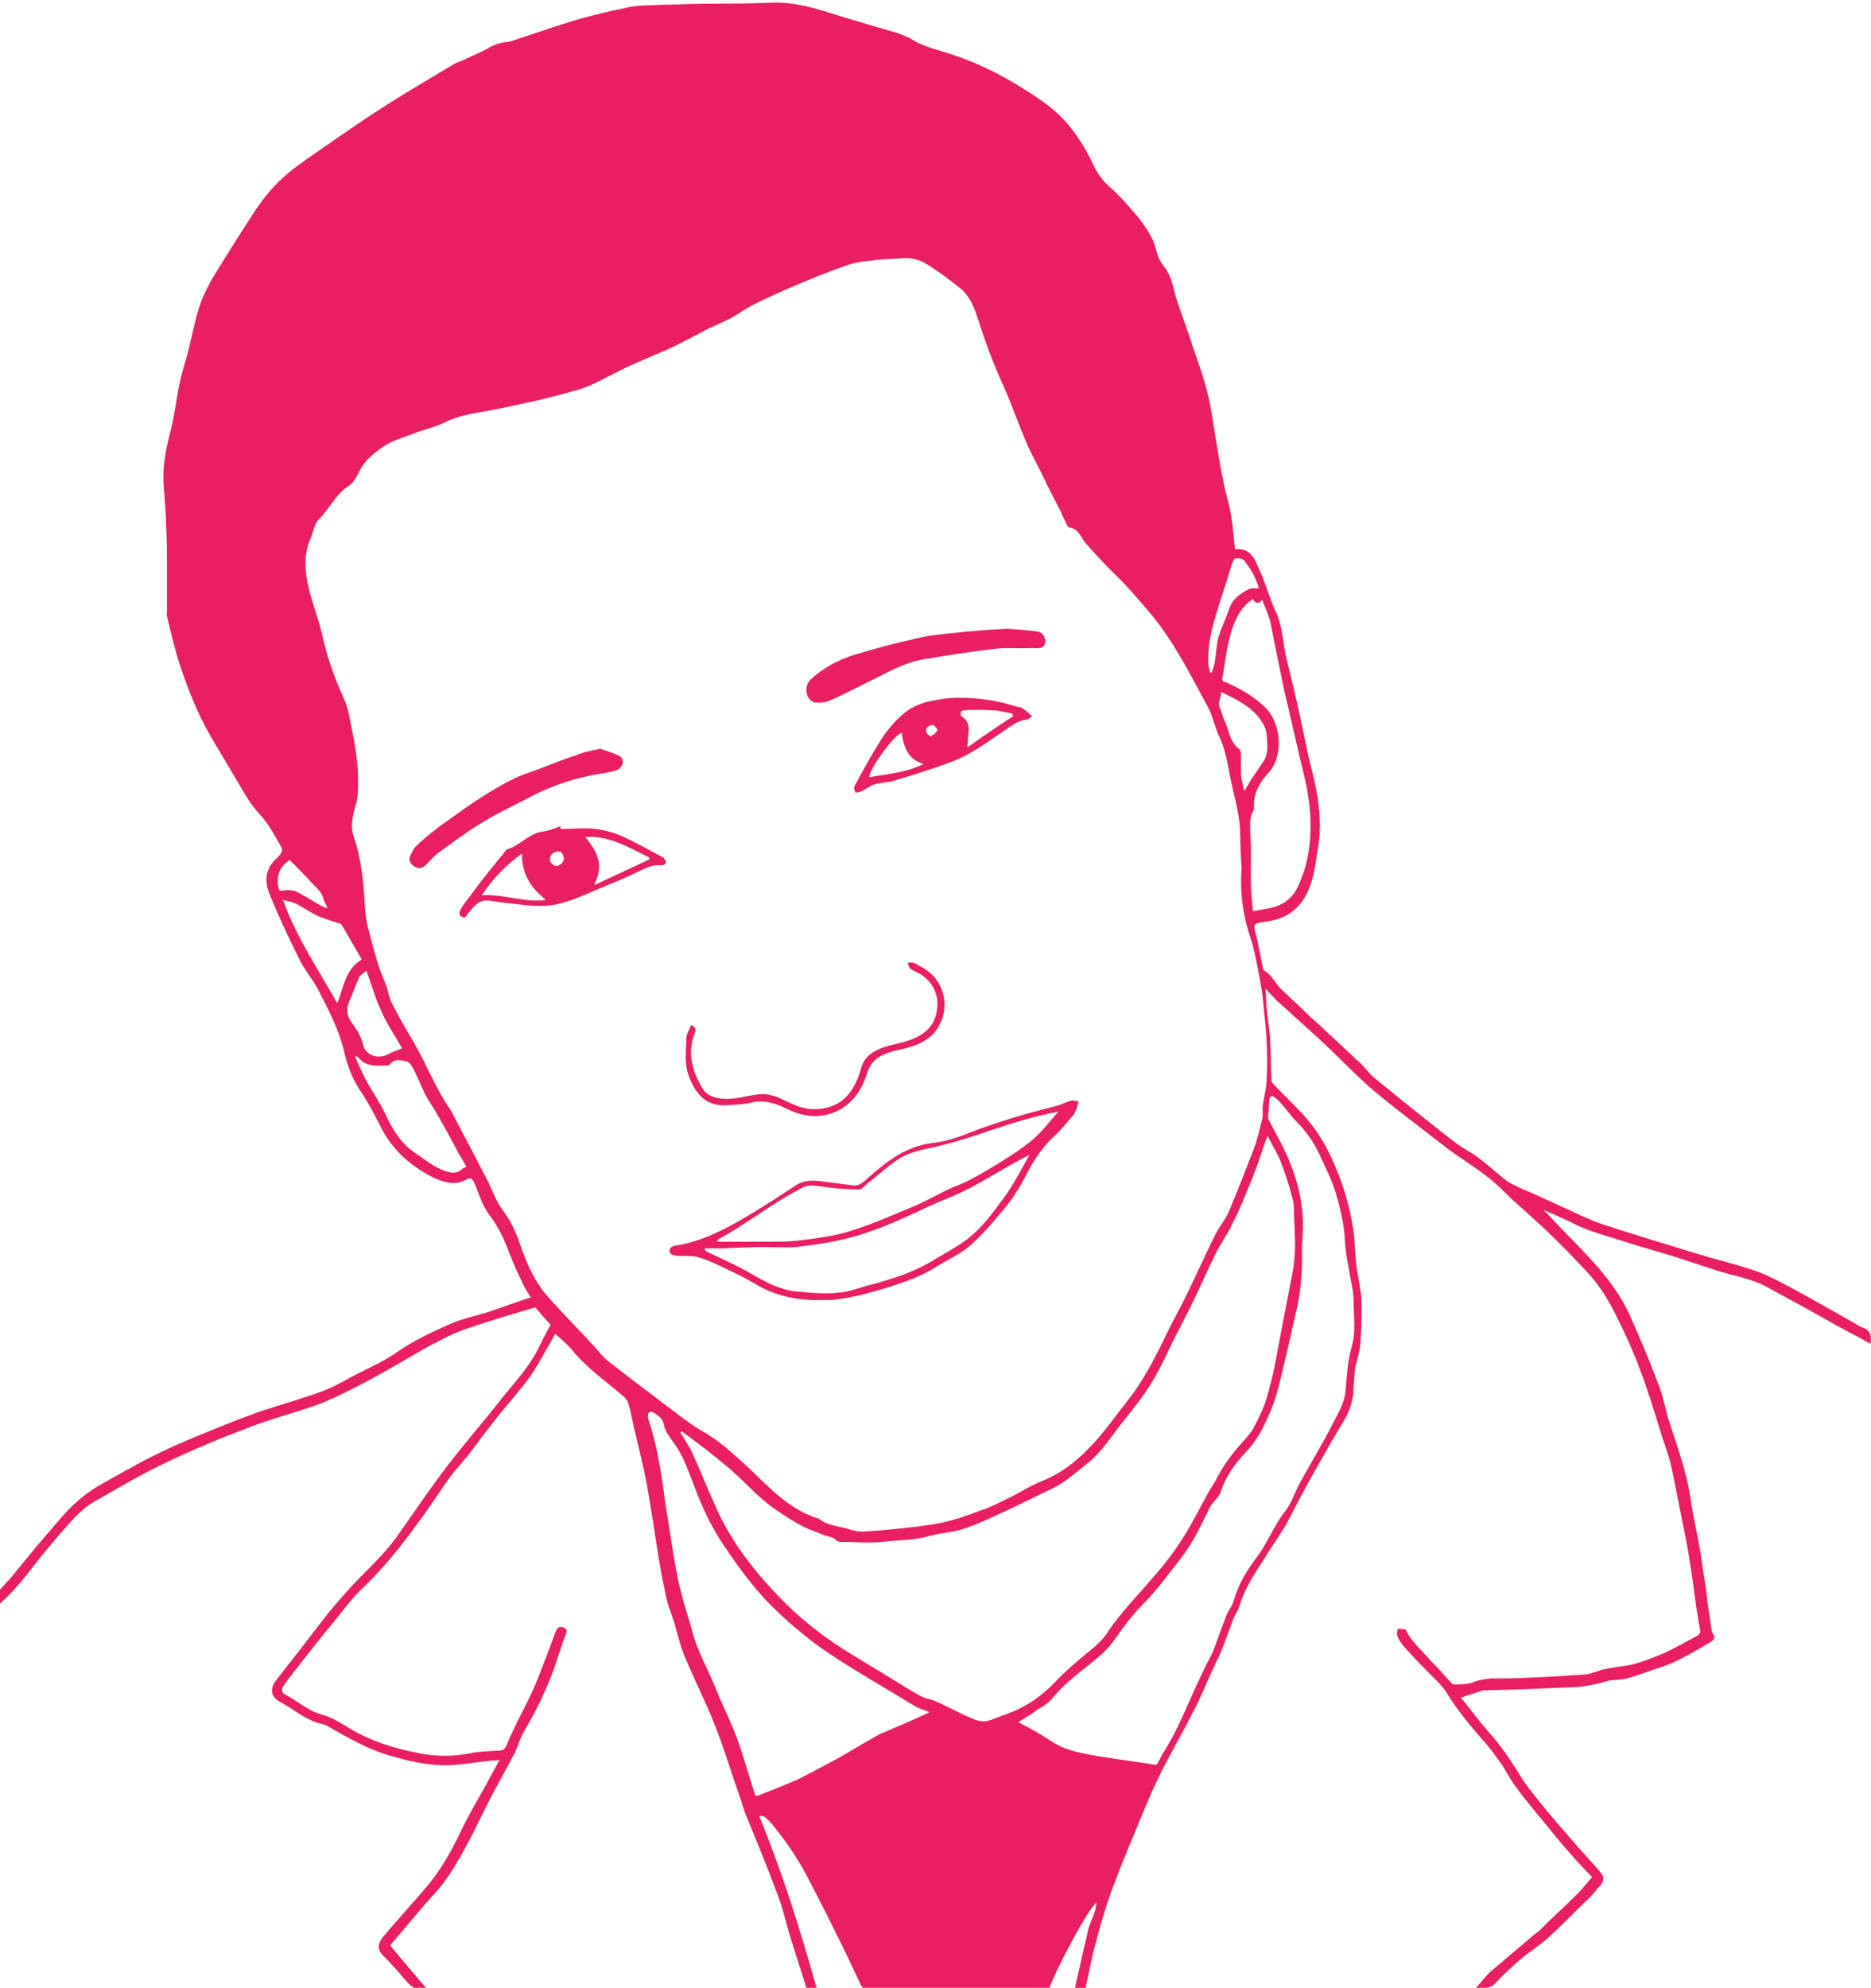 <?xml version="1.0" encoding="utf-8"?>
<!-- Generator: Adobe Illustrator 19.2.1, SVG Export Plug-In . SVG Version: 6.00 Build 0)  -->
<svg version="1.1" id="Layer_1" xmlns="http://www.w3.org/2000/svg" xmlns:xlink="http://www.w3.org/1999/xlink" x="0px" y="0px"
	 viewBox="0 0 282.4 300" style="enable-background:new 0 0 282.4 300;" xml:space="preserve">
<style type="text/css">
	.st0{fill:#E91E63;}
</style>
<g id="pharm-justin-red">
	<path class="st0" d="M0,239.9c0.8-0.9,1.6-1.7,2.3-2.6c1.5-1.8,2.9-3.6,4.4-5.3c1.1-1.3,2.2-2.6,3.3-3.8c1.5-1.6,3.2-3,5.1-4.1
		c3.1-1.7,6.1-3.5,9.3-5c2.9-1.4,5.9-2.6,8.9-3.8c1.9-0.8,3.8-1.5,5.7-2.2c3.3-1.1,6.6-2,9.8-3.2c1.9-0.7,3.6-1.8,5.4-2.7
		c2-1,4-1.9,5.8-3.2c2.5-1.7,5.2-3,8-4.2c1.8-0.8,3.8-1.2,5.7-1.8c2.1-0.7,4.2-1.5,6.4-2.2c-0.4-0.7-0.8-1.3-1.1-1.9
		c-0.7-1.5-1.4-2.9-2-4.5c-0.8-2.1-1.7-4.2-3.1-6c-1-1.3-1.5-2.9-2.1-4.4c-0.6-1.3-0.6-1.4-1.8-0.8c-1.5,0.7-3,0.2-4.4-0.4
		c-3.3-1.6-6-3.9-7.8-7.1c-1-1.9-1.9-3.8-3.1-5.6c-1.4-2-2.3-4.2-2.8-6.6c-0.8-3.2-2.3-6.1-3.8-9c-0.8-1.6-2-2.9-2.8-4.5
		c-1.7-3.4-3.3-6.8-4.7-10.3c-0.7-1.8-0.5-3.7,1.1-5.1c0.3-0.3,0.6-0.6,0.8-1c0.1-0.2,0.1-0.5,0-0.7c-1-1.7-1.9-3.5-3.2-4.9
		c-1.8-1.9-2.9-4.2-4.2-6.3c-1.6-2.8-3.4-5.5-4.8-8.4c-1.2-2.5-2.2-5.1-3.1-7.8c-0.8-2.4-1.4-5-2-7.5c-0.1-0.2,0-0.5,0-0.8
		c0-2.7,0-5.3,0-8c0-2.3-0.1-4.6-0.2-6.9c-0.1-1.4-0.2-2.8-0.3-4.2c-0.2-2.8,0.4-5.6,1.1-8.3c0.6-2.3,0.8-4.6,1.3-6.9
		c0.3-1.5,0.8-3,1.2-4.5c0.6-2.3,1-4.6,1.7-6.8c0.5-1.6,1.2-3.1,2-4.5c2.2-3.6,4.4-7.1,6.7-10.6c1.1-1.6,2.4-3.2,3.8-4.5
		c1.6-1.5,3.4-2.7,5.1-3.9c3.6-2.5,7.2-5,10.8-7.3c3.3-2.1,6.6-4,9.9-6c0.6-0.4,1.4-0.6,2-0.9c1.2-0.6,2.5-1.1,3.7-1.8
		c0.9-0.5,1.8-0.7,2.7-0.8c0.8-0.1,1.5-0.5,2.3-0.7c2.7-0.9,5.3-1.8,8-2.6c2.4-0.7,4.9-1.3,7.4-1.8c1.2-0.3,2.4-0.4,3.6-0.4
		c2-0.1,4-0.1,6-0.2c4.2-0.1,8.3,0,12.5-0.2c3-0.1,5.8,0.6,8.6,1.5c3.5,1.1,7,2.1,10.4,3.1c0.8,0.3,1.6,0.6,2.4,1.1
		c1.7,1,3.6,1.4,5.4,2c3.8,1.2,7.3,2.9,10.7,5c2.4,1.5,4.8,3,6.7,5.1c1.7,1.9,3.1,4.1,4.2,6.4c0.6,1.4,1.5,2.7,2.8,3.8
		c1.5,1.3,2.8,2.9,4.1,4.4c0.8,1,1.5,2.1,2.1,3.2c0.4,0.8,0.6,1.8,0.9,2.7c0.2,0.5,0.5,1,0.8,1.4c1.2,1.4,1.4,3.1,1.9,4.8
		c0.9,2.7,1.9,5.4,2.8,8.2c0.7,2,1.4,4,1.9,6c0.5,1.9,0.8,4,1.1,5.9c0.4,2.5,0.8,5,1.3,7.4c0.3,1.8,0.9,3.5,1.2,5.3
		c0.3,1.7,0.4,3.4,0.6,5.2c2.2-0.3,3,1.4,3.6,2.9c1,2.1,1.6,4.5,2.6,6.6c1.1,2.4,1,5,1.7,7.5c0.7,2.9,1.4,5.7,2,8.6
		c0.4,1.9,0.8,3.8,1.2,5.7c0.4,1.7,0.9,3.5,1.2,5.2c0.5,2.7,0.7,5.4,0.3,8.1c-0.3,1.8-0.5,3.7-1,5.4c-0.8,2.8-2.5,5.1-5.5,5.9
		c-0.7,0.2-1.5,0.3-2.2,0.4c-0.6,0.1-1.2,0.2-0.9,1.2c0.5,1.8,0.8,3.7,1.2,5.6c0,0.1,0,0.4,0.1,0.4c1.3,0.7,1.8,2.1,2.8,3
		c1.4,1.3,2.9,2.7,4.3,4.1c0.7,0.6,1.4,1.2,2.1,1.9c1.9,1.7,3.7,3.5,5.6,5.2c0.7,0.7,1.3,1.6,2.1,2.2c1.6,1.3,3.2,2.6,4.8,3.9
		c2.5,2,5,4,7.6,6c1,0.7,2.1,1.2,3.1,2c1.5,1.1,2.9,2.4,4.3,3.5c0.4,0.3,0.8,0.5,1.3,0.7c0.7,0.4,1.4,0.7,2.2,1
		c2,0.9,3.9,1.8,5.9,2.7c1.7,0.8,3.4,1.6,5.2,2.2c4.6,1.5,9.2,2.9,13.8,4.3c2.9,0.9,5.9,1.6,8.9,2.6c1.8,0.6,3.5,1.5,5.2,2.4
		c3.2,1.7,6.3,3.5,9.5,5.3c0.6,0.3,1.2,0.8,1.9,1c1.1,0.5,1.2,1.3,1,2.4c-0.5-0.3-0.9-0.5-1.4-0.8c-1.2-0.6-2.4-1.3-3.6-1.9
		c-1.2-0.7-2.5-1.4-3.7-2.1c-2.2-1.2-4.4-2.4-6.6-3.6c-2.4-1.4-5.1-1.8-7.7-2.6c-1.9-0.6-3.9-1.3-5.8-1.9c-2.7-0.9-5.5-1.6-8.2-2.5
		c-2.8-0.9-5.7-1.6-8.3-3c-1.4-0.7-2.9-1.3-4-1.8c1.4,1.5,3.1,3.3,4.8,5c3.2,3.3,6.3,6.7,8.2,10.9c1.5,3.4,3,6.9,4.3,10.4
		c0.7,1.7,1,3.5,1.5,5.2c0.9,2.8,1.9,5.6,2.6,8.4c0.6,2.1,0.8,4.2,1.2,6.3c0.3,1.5,0.6,3,0.9,4.6c0.3,1.5,0.4,3,0.7,4.5
		c0.2,1.3,0.4,2.5,0.5,3.8c0.2,1.3,0.4,2.7,0.6,4c0,0.3,0.1,0.6,0.2,0.8c0.5,0.6,0.2,1-0.3,1.3c-2.6,1.5-5.1,3.1-8.1,4
		c-1.5,0.5-3,1.1-4.5,1.5c-0.8,0.2-1.8,0.2-2.6,0.3c-0.6,0.1-1.3,0.4-1.9,0.5c-1.1,0.2-2.2,0.5-3.3,0.5c-4.5,0.2-9.1,0.4-13.6,0.5
		c-0.1,0-0.2,0-0.3,0c-1.1,0.3-2.2,0.7-3.4,1.1c1.4,1.7,2.7,3.5,4.2,5.2c1.8,2,3.3,4.2,4.7,6.5c0.9,1.5,2,2.8,3.1,4.2
		c1.3,1.6,2.6,3.1,3.9,4.6c0.6,0.7,1.2,1.4,1.9,2.2c1.1,1.2,2.2,2.4,3.3,3.7c0.6,0.7,0.5,1.4-0.2,2.1c-0.5,0.5-0.8,1-1.3,1.5
		c-2.2,2.1-4.3,4.3-6.5,6.3c-1.2,1.1-2.7,2-4,3.1c-1.4,1.2-2.7,2.4-3.9,3.7c-0.8,0.9-1.8,0.7-2.9,0.7c0.7-0.8,1.3-1.6,2-2.3
		c2.2-1.9,4.4-3.7,6.6-5.6c0.5-0.4,1-0.7,1.4-1.2c1.7-1.7,3.5-3.3,5.2-5c0.8-0.8,1.5-1.7,2.3-2.6c-1.2-1.3-2.4-2.5-3.5-3.8
		c-1.4-1.6-2.7-3.2-4-4.8c-1.3-1.6-2.7-3.2-3.9-4.9c-0.8-1-1.4-2.2-2.1-3.3c-0.9-1.3-1.9-2.7-3-3.9c-2-2.3-3.9-4.6-5.5-7.2
		c-0.5-0.8-1.1-1.4-1.8-2.1c-1.5-1.5-3-3-4.4-4.6c-0.5-0.5-0.9-1.1-1.2-1.8c-0.1-0.3,0-0.7,0.1-1.1c0.4,0.1,1.1,0,1.2,0.2
		c0.9,1.9,2.5,3.1,3.7,4.6c0.3,0.3,0.6,0.6,0.9,0.9c0.7,0.7,1.3,1.5,2,2.2c0.2,0.2,0.5,0.6,0.7,0.5c0.9,0,1.9,0,2.8-0.3
		c0.9-0.4,1.9-0.5,2.8-0.6c1.8,0,3.6,0,5.4-0.1c2.9-0.1,5.9-0.3,8.8-0.5c1-0.1,1.9-0.6,2.9-0.8c1.4-0.3,2.8-0.4,4.2-0.7
		c1.5-0.4,3-1,4.5-1.6c1.8-0.8,3.5-1.8,5.2-2.7c0.4-0.2,0.6-0.5,0.5-0.9c-0.2-1.2-0.4-2.4-0.6-3.6c-0.3-2.3-0.6-4.7-1-7
		c-0.3-2-0.7-4-1.1-5.9c-0.6-2.9-1.1-5.9-1.8-8.8c-0.4-1.6-1-3.1-1.5-4.7c-0.6-2-1.2-4-1.9-6c-0.5-1.6-1.1-3.1-1.7-4.7
		c-0.9-2.2-1.9-4.5-3-6.6c-1.2-2.5-2.7-4.9-4.6-6.9c-1.9-2-3.8-4-5.8-5.9c-1.8-1.7-3.6-3.3-5.5-5c-1-1-2-2-3.1-2.9
		c-1.2-1-2.4-1.8-3.7-2.7c-1.2-0.8-2.4-1.6-3.5-2.5c-1.9-1.4-3.7-2.9-5.6-4.3c-2-1.6-4.1-3.2-6-4.9c-2.5-2.3-4.8-4.7-7.3-7
		c-2.1-1.9-4.2-3.8-6.3-5.7c-0.5-0.5-1-1.1-1.6-1.7c0.1,1,0.1,2.1,0.2,3.1c0.1,1.4,0.4,2.9,0.5,4.3c0.1,2.1,0.1,4.3,0.2,6.4
		c0,0.2,0.1,0.3,0.2,0.5c1.4,1.5,2.9,2.9,4.3,4.4c1.8,1.9,3.2,4,4.3,6.3c1.7,3.5,2.9,7.2,3.5,11c0.3,1.8,0.3,3.7,0.5,5.6
		c0.2,1.5,0.5,2.9,0.7,4.4c0.1,0.5,0.1,1.1,0.1,1.7c0,2,0,4.1-0.2,6.1c-0.1,1.2-0.6,2.5-0.8,3.7c-0.1,0.8-0.1,1.7-0.2,2.6
		c0,2-0.6,3.8-1.7,5.5c-1.9,3.2-3.8,6.5-5.6,9.8c-1,1.8-1.9,3.7-2.9,5.5c-1.2,2-2.5,3.8-3.7,5.8c-1.3,2-2.6,4-3.3,6.4
		c-0.2,0.7-0.6,1.2-0.9,1.9c-0.7,1.8-1.3,3.6-2,5.3c-0.3,0.7-0.7,1.4-1,2.1c-1.1,2.3-2,4.7-3.2,6.9c-1.7,3.4-3.7,6.7-5.3,10.1
		c-1.4,2.9-2.6,6-3.9,9.1c-1.1,2.6-2.1,5.2-3.1,7.8c-0.9,2.6-1.7,5.3-2.4,8c-0.6,2.2-1,4.5-1.5,6.7c-0.6,0-1.1,0-1.6,0
		c0.3-1.5,0.7-2.9,1-4.4c0.3-1.5,0.7-2.9,1-4.4c0.3-1.4,1.2-2.6,1.3-4.3c-1.2,0.9-5.8,9.4-7.2,13.1c-0.2,0-0.5,0-0.7,0
		c-8.8,0-17.7,0-26.5,0c-0.6,0-0.9-0.1-1.2-0.7c-1.2-2.5-2.3-5-3.6-7.5c-1.3-2.7-2.7-5.4-4.1-8.1c-1.5-3-3.4-5.8-5.5-8.4
		c-0.4-0.5-0.8-0.9-1.3-1.3c-0.2-0.1-0.4-0.2-0.8-0.1c3.5,8.5,6.2,17.2,8.7,26.1c-0.1,0-0.2,0.1-0.2,0.1c-1.4,0.1-1.3,0-1.7-1.3
		c-0.7-2.2-1.4-4.4-2.1-6.6c-0.7-2.3-1.2-4.7-2.1-6.9c-1.5-4-3.1-7.9-4.7-11.8c-0.4-1-0.6-2-1-3c-1.3-3.7-2.4-7.4-3.9-11.1
		c-1.3-3.2-2.9-6.3-4.2-9.5c-0.7-1.6-1.1-3.4-1.6-5.1c-0.3-1.1-0.8-2.2-1.1-3.3c-0.4-1.8-0.8-3.7-1.1-5.5c-0.5-2.9-0.9-5.8-1.4-8.8
		c-0.3-1.8-0.6-3.7-1-5.5c-0.5-2.2-1-4.3-1.5-6.4c-0.3-1.3-0.5-2.5-0.9-3.8c-0.1-0.3-0.3-0.6-0.6-0.9c-2.7-2.3-5.6-4.3-7.8-7
		c-0.7-0.9-1.6-1.6-2.6-2.5c-0.4,0.7-0.8,1.5-1.3,2.3c-0.8,1.4-1.6,2.9-2.6,4.3c-1.4,1.9-2.9,3.6-4.4,5.4c-1.6,2-3.1,4-4.6,6
		c-0.9,1.2-2,2.3-2.9,3.5c-1.4,1.9-2.7,4-4.1,5.9c-2.8,3.9-5.7,7.7-9.2,11c-1.7,1.6-3.1,3.6-4.6,5.4c-1.9,2.3-3.7,4.6-5.5,6.9
		c-0.7,0.9-1.4,1.8-2,2.7c-0.1,0.2,0,0.8,0.2,0.9c2,1,3.6,2.6,5.9,3.2c1.4,0.4,2.7,1.2,4,2c3.3,2,6.9,3.1,10.6,3.8
		c2.5,0.5,5.1,0.5,7.7,0c1.3-0.3,2.8-0.3,4.2-0.4c0.7,0,1-0.2,1.3-0.9c0.4-1.1,1-2.2,1.5-3.3c0.9-1.8,1.8-3.5,2.6-5.3
		c1-2.3,1.8-4.6,2.7-6.9c0.2-0.6,0.4-1.2,0.7-1.8c0.2-0.5,0.7-0.6,1.2-0.3c0.5,0.3,0.3,0.7,0.1,1.2c-0.6,1.6-1.1,3.2-1.6,4.7
		c-1.2,3.3-2.7,6.5-4.5,9.5c-0.7,1.1-1,2.5-1.6,3.6c-1.2,2.3-2.5,4.6-3.7,6.9c-1.2,2.3-2.3,4.8-3.6,7.1c-1.4,2.6-2.9,5.2-5,7.4
		c-2.1,2.3-4,4.7-6,7c-0.2,0.2-0.3,0.4-0.4,0.5c1.8,2.2,3.6,4.3,5.4,6.4c-1.6,0.4-2,0.1-3.4-1.5c-1-1.2-2-2.3-3.1-3.4
		c-0.8-0.8-0.9-1.7,0.1-2.9c2.2-2.6,4.5-5.1,6.7-7.7c1.9-2.3,3.4-4.9,4.7-7.6c1.2-2.6,2.7-5.1,4.1-7.6c0.6-1.2,1.3-2.4,2-3.7
		c-0.5,0.1-0.9,0.1-1.2,0.1c-2.1,0.2-4.2,0.6-6.3,0.7c-3.1,0.1-6.2-0.6-9.2-1.5c-3.1-0.9-5.7-2.4-8.4-3.9c-0.5-0.3-1.1-0.7-1.6-0.8
		c-2.5-0.5-4.4-2.3-6.5-3.4c-1.3-0.7-1.5-1.9-0.6-3.1c1.8-2.4,3.7-4.7,5.5-7.1c1.1-1.4,2.2-2.9,3.4-4.3c1.3-1.5,2.6-3,4-4.4
		c2.1-2.1,4.2-4.2,5.9-6.7c2.3-3.3,4.5-6.5,6.9-9.7c2.6-3.4,5.4-6.6,8-9.9c2-2.6,4.4-5,5.9-8c0.6-1.2,1.2-2.4,1.9-3.7
		c-0.8-0.8-1.6-1.8-2.3-2.6c-3.4,1-6.8,2-10,3.1c-1.6,0.5-3.1,1.2-4.6,2c-2.2,1.1-4.3,2.4-6.4,3.6c-2.1,1.2-4.2,2.4-6.4,3.5
		c-2,1-4,2-6.1,2.7c-3.1,1.1-6.3,1.9-9.4,3.1c-4.5,1.7-8.9,3.5-13.2,5.6c-3.6,1.7-7.1,3.8-10.6,5.8c-2.2,1.3-3.7,3.3-5.4,5.2
		c-1.1,1.3-2.2,2.6-3.3,4c-1,1.3-2,2.6-3.1,3.8c-0.8,1-1.8,1.8-2.7,2.7C0,241.3,0,240.6,0,239.9z M187.4,131
		c-0.1-1.4-0.2-3.1-0.2-4.8c0-2.5-0.6-5-1.2-7.4c-0.6-2.6-0.8-5.2-2-7.7c-0.7-1.5-1-3.3-1.9-4.8c-2.6-4.8-5.1-9.8-8.7-14
		c-1.7-2-3.4-4-5.3-5.8c-1.5-1.5-2.9-3-4.3-4.6c-0.7-0.9-1-2.1-2.4-2.3c-0.2,0-0.4-0.4-0.5-0.7c-0.3-0.6-0.6-1.2-0.9-1.9
		c-0.7-1.4-1.4-2.7-2.1-4.1c-0.2-0.5-0.5-1-0.7-1.5c-0.8-1.6-1.7-3.2-2.4-4.9c-1.2-2.8-2.2-5.8-3.5-8.6c-1.4-3.1-2.6-6.3-3.6-9.5
		c-0.6-1.8-1.2-3.7-2.9-5c-1.5-1.2-3.1-2.4-4.7-3.4c-1.2-0.8-2.6-1.2-4.2-1c-1.1,0.1-2.2,0.1-3.4,0.2c-1.5,0.2-3,0.3-4.3,0.7
		c-3.2,1.1-6.4,2.4-9.6,3.8c-2.4,1.1-4.9,2.1-7.1,3.6c-1.5,1-3.4,1.7-5,2.5c-1.5,0.8-3,1.6-4.6,2.4c-3,1.4-6.2,2.6-9.1,4.1
		c-2,1-4,2.2-6.2,2.7c-1.8,0.5-3.6,1-5.4,1.4c-3.1,0.7-6.2,1.4-9.3,1.9c-1.7,0.3-3.3,0.7-4.9,1.5c-1.4,0.7-3,1-4.5,1.6
		c-1.5,0.6-3.1,1-4.5,1.9c-1.5,1-3,2.2-3.8,3.9c-0.4,0.7-0.8,1.6-1.4,2c-2.1,1.3-3,3.5-4.7,5.2c-0.7,0.7-0.8,1.9-1.2,2.8
		c-1,2.2-0.9,4.5-0.5,6.7c0.5,2.6,1.6,5.1,2.2,7.8c0.7,3.2,1.8,6.4,3.2,9.5c0.8,1.6,1,3.5,1.4,5.3c0.6,3,1,6,0.8,9.1
		c0,0.5-0.1,1.1-0.2,1.5c-0.5,1.7-1,3.5-0.4,5.2c1.2,3.5,1.5,7.2,1.7,10.9c0.1,1,0.2,2,0.5,3c0.4,1.7,0.9,3.4,1.4,5.1
		c0.3,1.1,0.8,2.1,1.2,3.2c0.4,1,0.5,2.1,1,3c1,2,2.2,4,3.3,5.9c1.8,3.1,3.1,6.5,5.1,9.5c0.9,1.3,1.5,2.8,2.3,4.2
		c1.2,2.3,2.4,4.6,3.6,6.9c0.8,1.6,1.4,3.4,2.5,4.8c1.1,1.5,1.9,3.2,2.5,5c1,2.9,2.2,5.7,4.3,8c2.2,2.5,4.6,4.9,6.9,7.4
		c0.7,0.8,1.4,1.7,2.2,2.3c2.9,2.3,5.9,4.5,8.9,6.8c1.6,1.2,3.2,2.5,4.9,3.5c2.9,1.6,5.2,3.8,7.6,6c3.1,3,6,6.1,10.3,7.4
		c1.3,1.1,3.1,1.1,4.6,1.6c0.9,0.3,1.8,0.4,2.7,0.3c1.9-0.1,3.7-0.3,5.6-0.5c1.9-0.2,3.7-0.4,5.6-0.8c2-0.4,3.9-1.1,5.8-1.8
		c1.5-0.5,2.9-1.2,4.3-1.9c1.7-0.8,3.3-1.9,5.1-2.6c2.8-1.1,5.1-2.9,7.1-5c2.1-2.1,3.8-4.6,5.7-7c2.3-2.9,4-6.1,5.6-9.4
		c0.8-1.7,1.7-3.4,2.6-5.1c0.9-1.8,1.8-3.6,2.6-5.4c0.9-1.8,1.7-3.7,2.6-5.4c0.6-1.2,1.5-2.2,2-3.4c1.3-3.1,2.5-6.2,3.7-9.3
		c0.6-1.5,0.9-3.1,1.3-4.6c0.2-0.7,0-1.4,0.1-2.1c0.2-1.4,0.6-2.8,0.6-4.2c0.2-3.6-0.1-7.3-0.5-10.9c-0.1-1-0.2-2.1-0.4-3.1
		c-0.4-2.2-0.8-4.5-1.4-6.6C187.7,138.6,187.1,135,187.4,131z M102.9,216c-0.1,0.1-0.1,0.1-0.2,0.2c0.6,1,1.3,2,1.8,3.1
		c1.2,2.6,2.2,5.2,3.4,7.8c2.3,5.4,5.9,10,10,14.2c2.8,2.9,6,5.4,9.4,7.6c2.1,1.3,4.2,2.6,6.4,3.9c1.8,1.1,3.5,2.2,5.3,3.2
		c0.6,0.3,1.3,0.4,1.9,0.6c1.6,0.7,3.1,1.5,4.6,2.2c1.1,0.5,2.3,1.2,3.6,0.9c0.9-0.2,1.8-0.7,2.8-1c2.8-1,5.2-2.6,7.3-4.8
		c1.2-1.3,2.6-2.5,4-3.7c1.4-1.2,3-2.3,4-3.9c2-3,4.5-5.5,6.8-8.2c1.7-1.9,3.3-4,4.6-6.1c1.5-2.3,2.7-4.9,4.1-7.3
		c0.3-0.5,0.6-0.9,0.8-1.3c1-2,2.3-3.8,3.8-5.5c0.6-0.7,1.3-1.4,1.8-2.2c0.7-1.3,1.4-2.7,1.9-4.1c0.7-2.3,1.3-4.7,1.7-7.1
		c0.8-4.2,1.6-8.4,2.4-12.5c0.6-3,0.3-6,0.2-9c0-0.7,0-1.4-0.2-2.1c-0.5-1.9-1.1-3.8-1.8-5.6c-0.5-1.3-1.3-2.5-2-3.9
		c-0.8,2.2-1.4,4.2-2.2,6.2c-1,2.4-1.9,4.8-3.1,7.1c-0.8,1.7-2,3.3-2.8,5.1c-1.2,2.4-2.2,4.8-3.4,7.2c-0.8,1.6-1.6,3.1-2.4,4.7
		c-1.2,2.3-2.2,4.8-3.6,7c-1.2,2-2.7,3.8-4.1,5.6c-1.8,2.2-3.2,4.6-5.4,6.4c-1.9,1.5-3.6,3.1-5.8,4.1c-2.1,1-4.1,2-6.2,3
		c-2.2,1-4.4,2.1-6.8,2.9c-1.7,0.6-3.5,0.6-5.2,1.1c-2.4,0.7-4.8,0.6-7.2,0.9c-2,0.2-4,0-6,0c-0.3,0-0.6,0-0.8-0.2
		c-0.6-0.6-1.4-0.6-2.1-0.9c-1.2-0.5-2.5-0.9-3.7-1.6c-1.7-1-3.3-2-4.8-3.2c-2.1-1.7-3.9-3.8-6-5.5
		C107.6,219.5,105.2,217.7,102.9,216z M153.7,259.9c1.7,0.9,3.4,1.8,5,2.9c1.8,1.2,3.7,1.6,5.7,2c2.8,0.5,5.7,0.9,8.5,1.3
		c2,0.3,1.5,0.6,2.4-1.1c0.1-0.3,0.3-0.5,0.5-0.8c0.7-1.2,1.4-2.4,2-3.7c1.3-2.7,2.4-5.4,3.7-8.1c0.5-1.1,1.1-2.1,1.6-3.2
		c0.7-1.8,1.3-3.6,2-5.4c0.3-0.8,0.9-1.4,1.1-2.2c0.7-2.5,2-4.6,3.5-6.6c1.6-2.1,2.5-4.6,4.1-6.7c1.1-1.3,1.6-3,2.4-4.5
		c1.7-3.1,3.6-6.2,5.2-9.4c0.8-1.5,1.6-3,1.7-4.6c0.2-2.2,0.3-4.4,0.9-6.5c0.7-2.3,0.3-4.7,0.3-7.1c0-1-0.2-1.9-0.4-2.9
		c-0.3-2-0.8-4-0.9-6c-0.1-2.5-0.7-4.9-1.4-7.3c-0.6-2-1.6-3.9-2.5-5.9c-0.8-1.7-1.9-3.3-3.3-4.7c-0.8-0.8-1.5-1.8-2.3-2.7
		c-0.3-0.4-0.7-0.8-1.1-1.1c-0.4-0.3-0.7-0.2-0.8,0.3c-0.1,0.9-0.1,1.7-0.2,2.6c0,0.2,0,0.3,0.1,0.5c0.4,0.8,0.8,1.5,1.2,2.3
		c2.6,4.7,4.3,9.7,3.9,15.2c0,0.6-0.1,1.1-0.1,1.7c0.1,3.3-0.1,6.6-0.9,9.9c-0.6,2.5-1.1,4.9-1.7,7.4c-0.7,2.8-1.2,5.6-2.5,8.3
		c-0.9,2-1.9,3.9-3.5,5.5c-1.6,1.7-3,3.7-3.7,6c-0.1,0.2-0.2,0.3-0.3,0.5c-0.5,0.7-1.2,1.3-1.5,2.1c-1.2,2.5-2.4,5-4.2,7.3
		c-1.7,2.2-3.3,4.4-5.2,6.4c-1.6,1.6-3,3.3-4.3,5.2c-0.8,1.1-1.6,2.2-2.6,3c-2.4,2.1-5,3.8-7.1,6.3c-0.6,0.8-1.5,1.4-2.4,1.9
		C156,258.5,154.8,259.2,153.7,259.9z M140.3,258.4c-0.7-0.3-1.4-0.5-2-0.8c-2-1.2-4-2.4-6-3.6c-2-1.2-4-2.4-6-3.7
		c-3.6-2.3-6.9-5-9.9-8c-2.6-2.6-4.8-5.6-6.9-8.7c-2-2.9-3.5-6-4.7-9.3c-0.9-2.2-1.6-4.5-3-6.4c-0.6-0.9-1.4-1.8-1.6-2.9
		c-0.2-1-0.8-1.3-1.5-1.8c-0.2-0.1-0.5-0.2-0.7-0.1c-0.2,0.2-0.2,0.5-0.2,0.7c0,0.3,0.1,0.5,0.2,0.8c0.5,1.7,1,3.4,1.3,5.2
		c0.5,2.3,0.8,4.6,1.1,7c0.5,2.9,0.9,5.8,1.4,8.7c0.3,1.9,0.7,3.7,1.2,5.6c0.4,1.6,1,3.2,1.4,4.8c0.8,3.2,2.5,6.1,3.7,9.1
		c1,2.5,2.3,5,3.2,7.5c1,2.8,1.8,5.7,2.7,8.5c0.2,0,0.3,0,0.4,0c2-0.8,4.1-1.6,6.1-2.5c2-1,4-2.1,5.9-3.1c2.1-1.2,4.2-2.5,6.4-3.7
		C135.4,260.6,137.8,259.6,140.3,258.4z M189.1,90.4c-0.4,0.3-0.7,0.5-1,0.8c-1.3,1.3-1.9,2.9-2.4,4.6c-0.6,2.1-0.8,4.3-1.2,6.5
		c-0.1,0.5,0.2,0.6,0.6,0.7c2.2,1,4.2,2.1,5.9,3.8c2.5,2.5,2.7,7.5,0.4,9.9c-1,1.1-1.9,2.4-2.1,4.1c-0.1,0.6,0.1,1.3-0.2,1.7
		c-0.5,0.9-0.4,1.8-0.4,2.8c0,0.9,0.1,1.9,0.1,2.8c0,1.7,0,3.4,0,5.1c0,1.4,0.2,2.9,0.3,4.3c0.7-0.1,1.2-0.2,1.7-0.3
		c2.4-0.3,4.2-1.3,5.2-3.6c1.2-2.6,1.7-5.3,1.8-8.1c0.1-2.9-0.3-5.7-1-8.6c-1-4.1-1.9-8.3-2.9-12.4c-0.5-2.3-0.9-4.5-1.4-6.8
		c-0.3-1.3-0.5-2.7-0.8-4c-0.3-1.1-0.8-2.1-1.2-3.2C190,91.2,189.5,91.1,189.1,90.4z M70.4,176.1c-0.4-0.7-0.7-1.3-1.1-1.9
		c-1.1-2.1-2.2-4.1-3.4-6.2c-0.5-0.9-1.2-1.8-1.7-2.8c-0.6-1.2-1.1-2.5-1.7-3.7c-0.3-0.5-0.6-1.2-1.1-1.3c-0.8-0.2-1.8-0.5-2.5,0.4
		c-0.1,0.1-0.3,0.2-0.4,0.2c-1.6,0-3.2,0.3-4.4-1.2c-0.1-0.1-0.2-0.1-0.3-0.2c-0.1,0-0.1,0.1-0.2,0.1c0.6,1.3,1.1,2.5,1.8,3.8
		c0.9,1.6,1.9,3,2.7,4.7c1.1,2.4,2.4,4.6,4.7,6.1c1.2,0.8,2.3,1.7,3.6,2.3c1.1,0.5,2.3,1,3.4,0C70,176.2,70.2,176.2,70.4,176.1z
		 M54.6,144.8c-1-1.7-2-3.5-3-5.2c-0.1-0.2-0.4-0.3-0.6-0.3c-1.1-0.4-2.3-0.7-3.3-1.2c-1-0.5-2-1.2-3-1.7c-0.6-0.3-1.3-0.4-2-0.6
		c2.1,5.8,5.4,10.6,8.2,15.6C51.9,149.1,52,146.4,54.6,144.8z M55.3,146.5c-0.5,0.4-0.9,0.6-1.1,1c-0.5,1.1-0.9,2.3-1.4,3.4
		c-0.5,1.1-0.6,2.2,0.2,3.3c0.8,1.1,1.5,2.1,1.8,3.5c0.4,1.6,2.3,2.2,3.8,1.4c0.7-0.4,1.4-0.6,2.1-0.9c-1-1.7-2.2-3.5-3.1-5.5
		C56.7,150.8,56.1,148.7,55.3,146.5z M187.8,119.4c0.6-1,1.1-1.9,1.7-2.7c0.4-0.6,0.8-1.2,1.2-1.8c0.8-1.2,0.6-2.5,0.5-3.8
		c0-0.7-0.3-1.5-0.7-2.1c-1.4-2.3-3.8-3.4-6.2-4.6c0.1,0.9-0.6,1.5-0.2,2.4c0.3,0.6,0.4,1.3,0.7,1.9c0.7,1.5,0.8,3.3,2.3,4.4
		c0.1,0.1,0.2,0.5,0.2,0.7c0,1,0,2.1,0,3.1C187.4,117.7,187.6,118.5,187.8,119.4z M182.6,101.5c0.1,0,0.2,0,0.3,0
		c0.2-0.6,0.4-1.2,0.5-1.9c0.2-1.1,0.2-2.3,0.5-3.4c0.5-1.6,1.2-3.1,1.8-4.7c0.5-1.3,1.7-2,2.8-2.6c0.4-0.2,1-0.1,1.5-0.1
		c-0.4-1.6-1.2-2.9-2.2-4.2c-0.2-0.3-0.9-0.4-1.3-0.3c-0.3,0-0.4,0.5-0.6,0.9c-0.1,0.2-0.1,0.5-0.2,0.7c-0.6,2-1.3,4-1.9,6
		c-0.9,2.8-1.6,5.6-1.4,8.6C182.5,100.8,182.6,101.1,182.6,101.5z M43.7,129.8c-1.4,0.9-2,2.2-1.7,4c0.1,0.5,0.1,0.7,0.7,0.6
		c0.6-0.1,1.3-0.1,1.9,0.1c1.3,0.6,2.4,1.4,3.7,2.1c0.3,0.2,0.7,0.3,1.1,0.5c-0.1-0.6-0.5-1-0.6-1.5c-0.2-0.9-0.9-1.5-1.5-2.1
		C46.1,132.2,45,131,43.7,129.8z"/>
	<path class="st0" d="M124.3,196.2c-2.9,0.1-5.7-0.3-8.3-1.4c-1.4-0.6-2.7-1.5-4.1-2.2c-2.1-1-4.1-2.1-6.3-2.8
		c-1.1-0.4-2.4-0.2-3.5-0.3c-0.3,0-0.9-0.2-1-0.5c-0.2-0.6,0.3-0.9,0.8-1c3.9-0.6,7.4-2.4,10.8-4.4c2.5-1.5,5-3.1,7.4-4.7
		c1.2-0.8,2.6-0.8,4-0.6c1.6,0.2,3.2,0.4,4.7,0.6c1,0.1,1.6-0.6,2.3-1.2c2.8-2.5,5.7-4.7,9.6-5.2c1.9-0.2,3.8-0.8,5.5-1.5
		c4.4-1.7,8.8-3,13.3-4.1c0.7-0.2,1.4-0.6,2.2-0.8c0.3-0.1,0.7,0.1,1.1,0.1c-0.1,0.4-0.2,0.8-0.3,1.1c-0.2,0.4-0.3,0.8-0.6,1.1
		c-0.9,1-1.7,2.1-2.7,3c-1.8,1.6-3.1,3.6-4.2,5.7c-1.1,2.2-2.4,4.2-4,6c-1.4,1.7-2.9,3.4-4.6,4.9c-1.5,1.3-3.4,2.1-5.1,3.2
		c-3.6,2.2-7.6,3.2-11.6,4.3C128,195.8,126.1,196.3,124.3,196.2z M106.4,188.4c0,0.1,0,0.2,0,0.3c0.1,0.1,0.2,0.1,0.3,0.2
		c2.3,1.1,4.6,2.1,6.8,3.4c2.1,1.2,4.3,2.4,6.7,2.6c2.1,0.2,4.1,0.4,6.2,0.2c1.7-0.1,3.4-0.8,5-1.2c3.4-0.9,6.8-2,9.8-3.9
		c1.5-0.9,3-1.7,4.4-2.7c2.4-1.7,4.2-4.2,5.9-6.5c1.5-2,2.6-4.3,3.9-6.5c-1.3,0.6-2.5,1.3-3.7,2c-2,1.1-3.9,2.3-5.9,3.3
		c-1.8,0.9-3.7,1.6-5.5,2.4c-4.6,2.2-9.2,4.3-14.2,5.3c-2,0.4-4,0.7-6.1,0.9c-1.5,0.1-3,0-4.5,0c-2.2,0-4.4,0.1-6.6,0.2
		C108.2,188.4,107.3,188.4,106.4,188.4z M108.3,187.1c0,0.1,0,0.2,0,0.3c2.9,0,5.8,0,8.7,0c1.5,0,3-0.1,4.5-0.3
		c2.3-0.3,4.6-0.6,6.8-1.3c3.2-1,6.4-2.4,9.5-3.7c1.7-0.7,3.3-1.6,4.9-2.4c1.2-0.6,2.5-1,3.6-1.6c2.1-1.1,4.1-2.3,6.1-3.6
		c1.4-0.9,2.7-1.8,3.9-2.9c1.1-1,2-2.2,3-3.3c0.1-0.1,0.2-0.3,0.5-0.6c-0.4,0.1-0.6,0.2-0.8,0.2c-3.9,0.8-7.8,2.1-11.6,3.4
		c-2.1,0.7-4.2,1.3-6.3,1.8c-2,0.4-3.9,0.8-5.6,1.9c-1.5,1-2.8,2.2-4.2,3.3c-0.6,0.4-1.1,1.2-1.7,1.2c-2,0-4.1-0.2-6.1-0.5
		c-0.9-0.1-1.7-0.2-2.5,0.3c-1.1,0.6-2.2,1.2-3.2,1.8c-1.9,1.2-3.8,2.5-5.7,3.7C111,185.6,109.7,186.3,108.3,187.1z"/>
	<path class="st0" d="M84.6,125.1c1.8,0,3.6-0.2,5.4,0c1.4,0.2,2.8,0.6,4.1,1.2c2,0.9,3.9,2,5.8,3c0.1,0.1,0.3,0.1,0.3,0.2
		c0.1,0.2,0.4,0.5,0.3,0.7c0,0.2-0.4,0.4-0.6,0.4c-1.6-0.2-2.8,0.6-4.1,1.2c-2.5,1.2-5.2,2.2-7.7,3.3c-1.9,0.8-3.8,1.5-5.8,1.6
		c-1.9,0.1-3.7-0.2-5.6-0.4c-1-0.1-2.1-0.3-3.1-0.4c-1.5-0.1-2.2,1.1-3,2c-0.2,0.3-0.3,0.7-0.8,0.5c-0.6-0.2-0.5-0.7-0.3-1.1
		c0.3-0.6,0.7-1.1,1.1-1.6c1.3-1.8,2.7-3.6,4.1-5.3c0.5-0.7,1.1-1.3,1.6-2c0.1-0.1,0.1-0.2,0.2-0.2c2-0.6,3.3-2.4,5.4-2.7
		c0.9-0.1,1.8-0.5,2.7-0.8C84.6,124.9,84.6,125,84.6,125.1z M88.3,126.3c1.9,2.2,2.9,4.4,1.4,7.1c0.1,0,0.1,0.1,0.2,0.1
		c2.7-1.3,5.4-2.5,8.1-3.8c0-0.1,0-0.2,0-0.3C95,128,92.2,126.1,88.3,126.3z M78.8,128.8c-2.5,1.8-4.4,3.8-6.1,6.3
		c3.5-0.2,6.5,1.2,9.7,0.7C80.1,134,78.7,131.8,78.8,128.8z M84,130.7c0.5,0,1.2-0.7,1.1-1.2c-0.1-0.4-0.2-1-0.8-1
		c-0.7,0-1.3,0.5-1.3,1.1C82.9,130.1,83.5,130.7,84,130.7z"/>
	<path class="st0" d="M155.8,108.1c-0.4,0.2-0.6,0.5-0.8,0.5c-1.2,0.1-2,0.7-2.9,1.3c-2.7,1.8-5.2,3.8-8.3,5c-2.9,1.1-5.8,2-8.8,2.9
		c-1,0.3-2.1,0.3-3.1,0.6c-0.6,0.2-1.2,0.7-1.8,1c-0.3,0.1-0.6,0.2-1,0.2c-0.1-0.3-0.3-0.7-0.1-1c1.3-2.4,2.6-4.8,4-7
		c1.2-1.8,2.6-3.5,4.5-4.7c0.9-0.5,1.9-0.9,3-1.1c1.4-0.3,2.8-0.5,4.1-0.5c3,0,5.9,0.4,8.7,1.3c0.3,0.1,0.7,0.1,1,0.3
		C155,107.3,155.3,107.7,155.8,108.1z M131.2,117.3c2.8-0.5,5.6-0.7,8.2-2c-2.4-0.7-3-2.6-3.3-4.7
		C135,110.8,131.1,116.2,131.2,117.3z M152.9,108.1c0-0.1-0.1-0.3-0.1-0.4c-1-0.2-2-0.5-3-0.5c-1.5-0.1-2.9-0.1-4.4,0
		c-0.1,0-0.4,0.2-0.4,0.3c0,0.2,0,0.5,0.1,0.6c0.9,0.5,1.2,1.3,1.1,2.3c-0.1,0.7-0.1,1.5-0.2,2.4
		C148.4,111.1,150.6,109.6,152.9,108.1z M140.9,109.4c-0.8,0.1-1.2,0.4-1.1,1c0,0.3,0.6,0.8,0.7,0.7c0.4-0.2,0.8-0.5,1-0.9
		C141.6,110.1,141.1,109.6,140.9,109.4z"/>
	<path class="st0" d="M152.1,94.9c1.5,0.1,3,0.2,4.5,0.4c0.8,0.1,1.4,1.1,1.1,1.9c-0.3,0.8-1.2,0.6-1.8,0.6
		c-1.9,0.1-3.8-0.1-5.6,0.1c-3.6,0.4-7.3,1-10.9,1.6c-2.4,0.4-4.6,1.5-6.7,2.6c-2.5,1.2-4.9,2.5-7.4,3.6c-0.7,0.3-1.5,0.4-2.3,0.3
		c-0.4,0-0.9-0.5-1.1-0.9c-0.3-0.9-0.3-1.7,0.4-2.5c1.9-1.8,4.2-3,6.7-3.8c3-0.9,6-1.7,9.1-2.4c2-0.5,4.1-0.7,6.1-0.9
		C146.9,95.2,149.5,95,152.1,94.9z"/>
	<path class="st0" d="M90.6,113c0.9,0.3,1.9,0.6,2.9,1.1c0.3,0.1,0.6,0.8,0.5,1.1c-0.2,0.5-0.6,1-1.1,1.1c-1.2,0.3-2.4,0.5-3.6,0.7
		c-3.5,0.7-6.8,1.9-9.9,3.6c-2.3,1.2-4.7,2.3-6.9,3.7c-2.3,1.4-4.4,3-6.6,4.6c-0.6,0.5-1.1,1.1-1.6,1.6c-0.5,0.5-1,0.7-1.7,0.3
		c-0.6-0.4-1-0.9-0.7-1.6c0.3-0.6,0.6-1.3,1.1-1.7c1.4-1.3,2.9-2.5,4.5-3.6c3.3-2.4,6.6-4.7,10.3-6.5c0.8-0.4,1.8-0.7,2.6-1
		c2.2-0.8,4.3-1.7,6.5-2.4C88,113.5,89.2,113.3,90.6,113z"/>
	<path class="st0" d="M104.3,154.7c0.7,0.3,0.8,0.6,0.6,1.1c-1.2,3-0.5,5.7,1.1,8.4c0.6,1.1,1.8,1.5,3,1.6c1.8,0.2,3.5-0.4,5.2-0.6
		c1.1-0.2,2.1,0,3.2,0.4c1.8,0.8,3.4,1.8,5.5,1.8c3.3-0.1,5.2-1.5,6.5-4.5c0.3-0.7,0.5-1.4,0.7-2.1c0.6-1.6,2-2.3,3.4-2.8
		c1.3-0.4,2.7-0.6,4-1.1c2.6-1,4-2.6,4-5.6c-0.1-1.8-1-3.3-2.6-4.3c-0.5-0.3-1.1-0.5-1.5-0.8c-0.2-0.2-0.3-0.6-0.4-0.9
		c0.3,0,0.6-0.1,0.9,0c0.3,0.1,0.6,0.3,0.9,0.5c3.5,1.6,4.9,5.9,2.7,9.4c-1.1,1.7-2.9,2.5-4.8,3c-0.9,0.2-1.8,0.4-2.7,0.7
		c-1.5,0.5-2.6,1.4-3.1,3c-0.8,2.5-2.1,4.6-4.6,5.8c-2.4,1.1-4.8,0.9-7.2-0.2c-1.8-0.9-3.6-1.6-5.7-1.1c-1.2,0.3-2.5,0.3-3.7,0.4
		c-3.1,0.2-4.7-1.7-5.7-4.3c-0.7-1.8-0.5-3.7-0.4-5.6C103.5,156.2,104,155.5,104.3,154.7z"/>
</g>
</svg>
